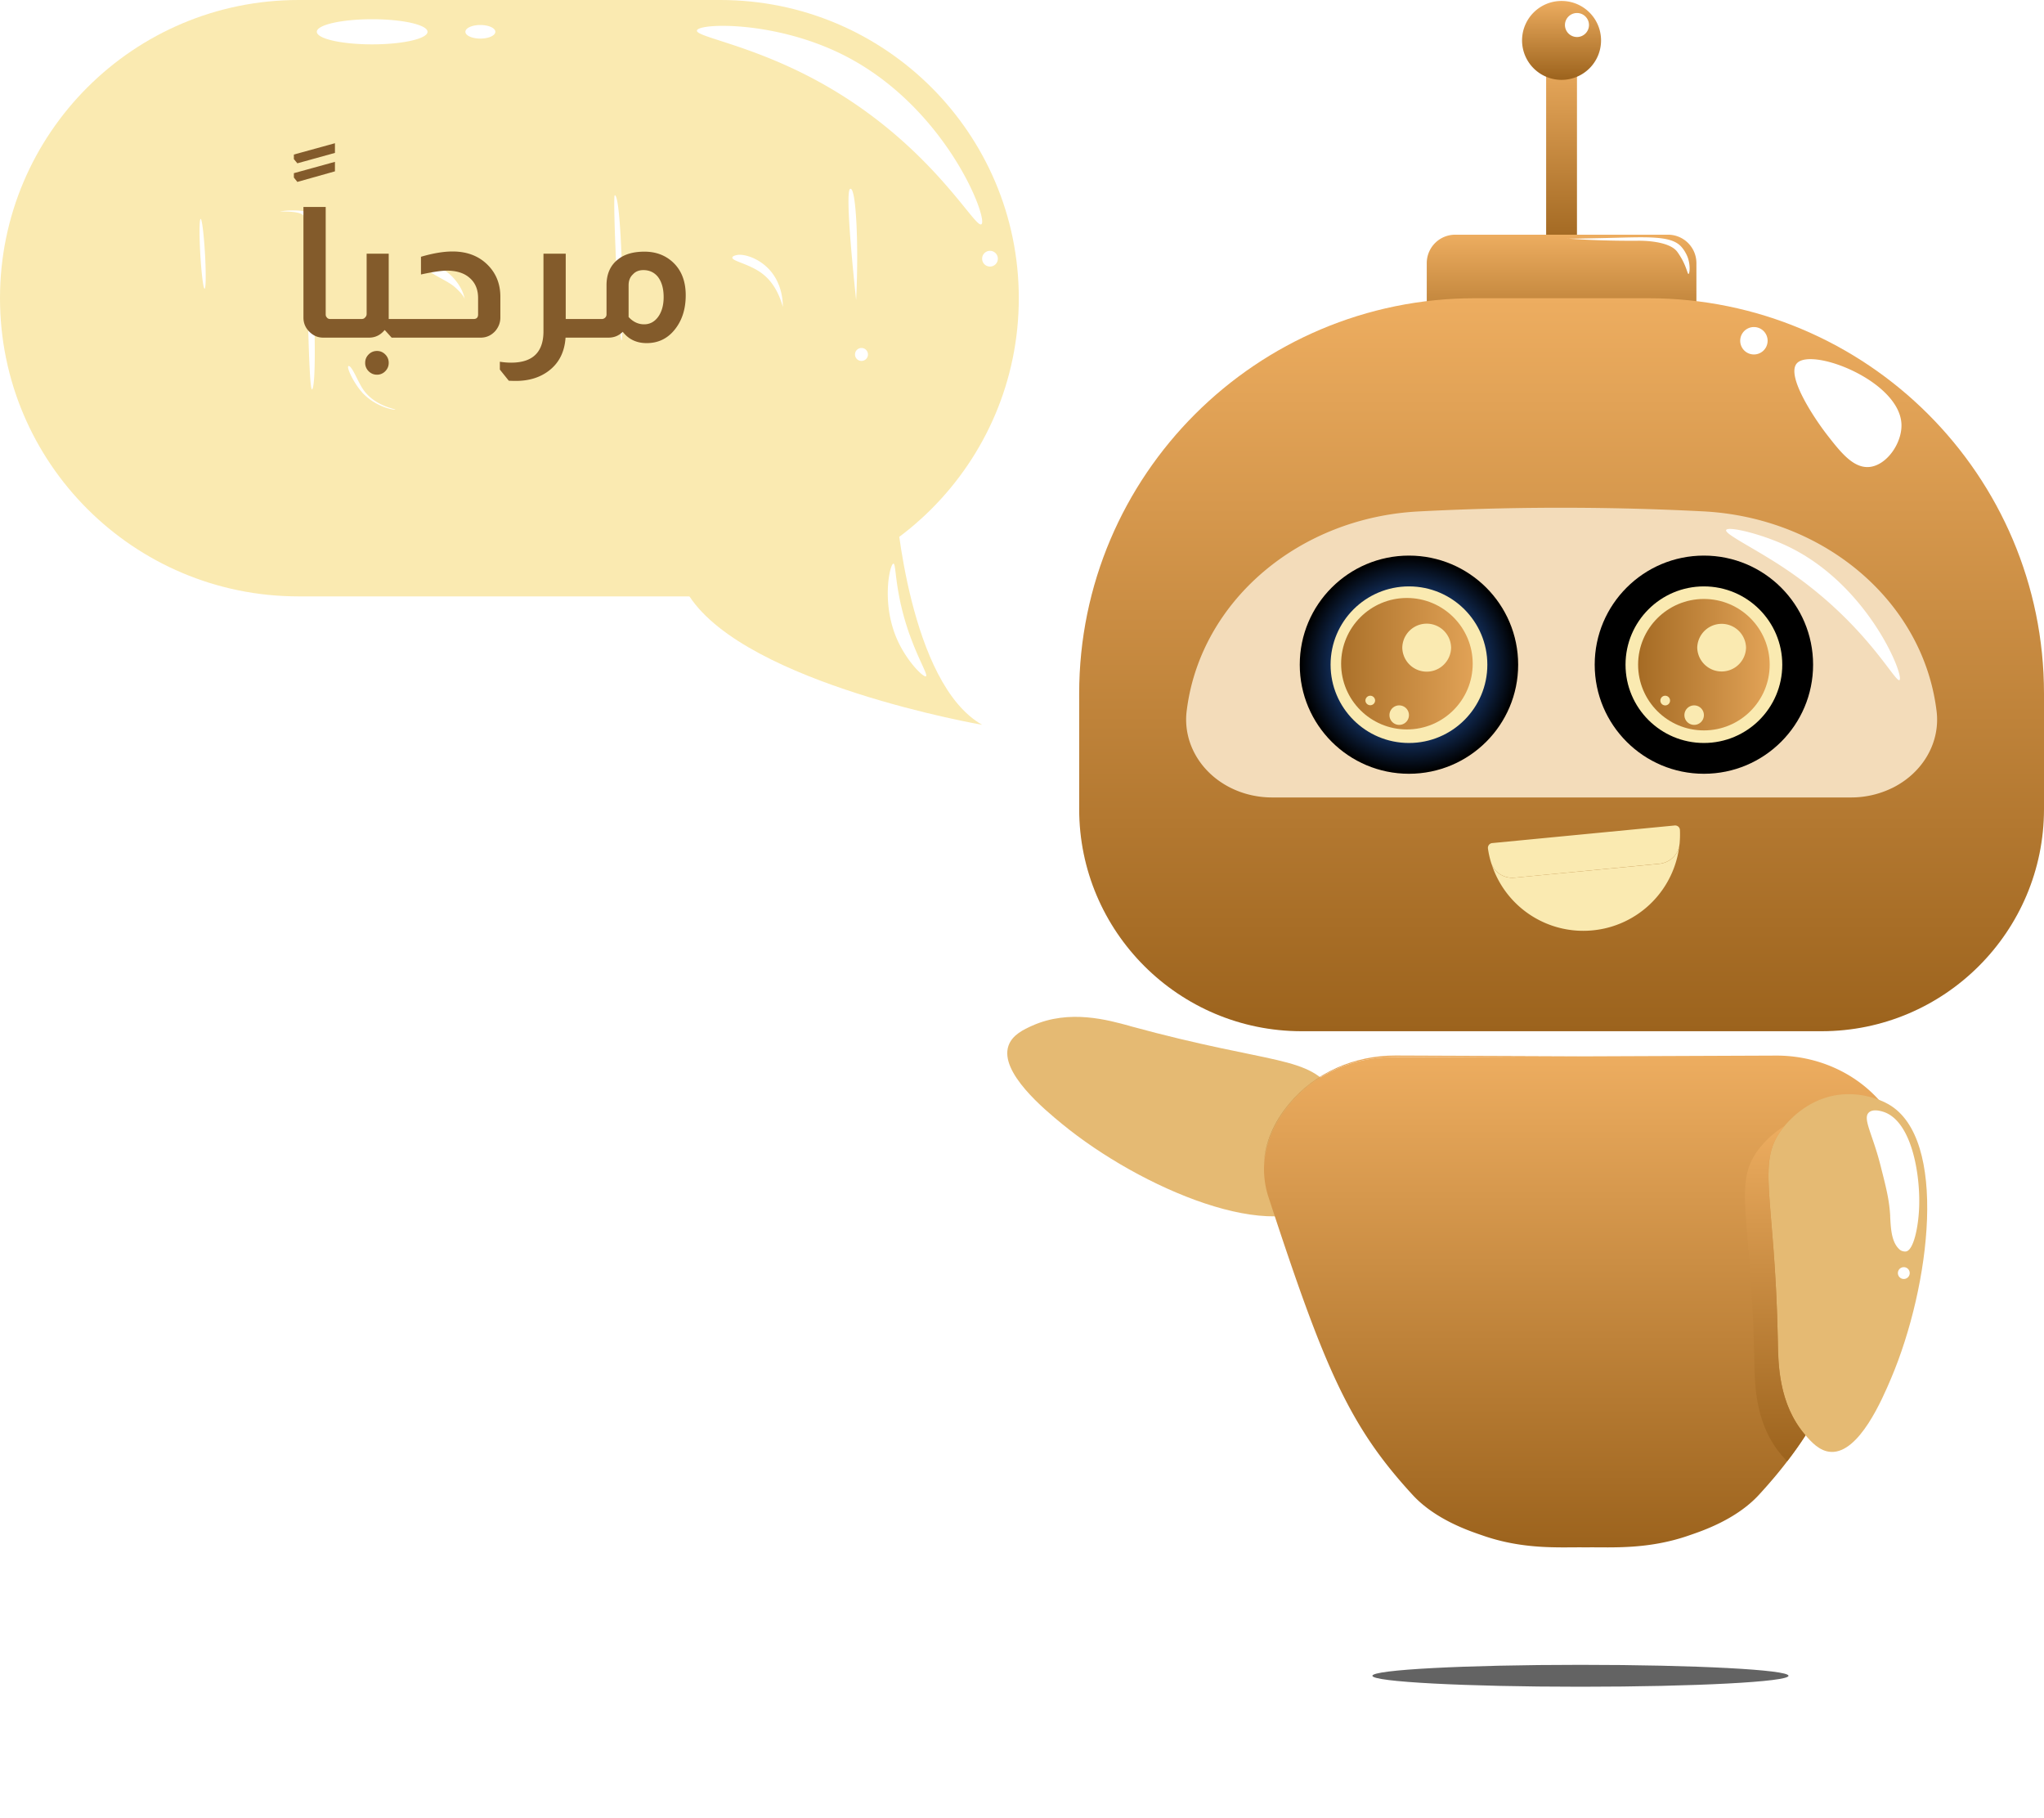 <svg width="280" height="249" viewBox="0 0 280 249" fill="none" xmlns="http://www.w3.org/2000/svg">
    <path d="M122.733 69.532s1.783 24.061 11.813 29.732c0 0-32.183-5.55-40.101-17.59-7.919-12.038 28.288-12.142 28.288-12.142z" fill="#FAEAB1"/>
    <path d="M154.786 140.519c19.835 5.422 24.522 3.907 28.055 9.217.405.611 2.482 3.726 2.059 7.719-.327 3.184-2.111 5.645-3.222 6.721-6.79 6.566-25.488-1.463-36.198-10.258-2.335-1.919-8.599-7.057-7.332-10.705.517-1.498 2.119-2.238 3.274-2.754 5.092-2.272 10.374-.766 13.364.051v.009z" fill="#E5BA73"/>
    <path d="M216.023 7.375h-4.222V35.04h4.222V7.375z" fill="url(#nj48ct97ma)"/>
    <path d="M228.491 32.142h-29.15a3.892 3.892 0 0 0-3.894 3.89v10.403a3.892 3.892 0 0 0 3.894 3.89h29.15a3.892 3.892 0 0 0 3.894-3.89V36.031a3.892 3.892 0 0 0-3.894-3.89z" fill="url(#xbm85bz8bb)"/>
    <path d="M202.038 40.842h23.747C255.71 40.842 280 65.1 280 94.987v15.809c0 16.798-13.657 30.429-30.468 30.429H178.3c-16.819 0-30.468-13.64-30.468-30.429V94.987c0-29.886 24.29-54.145 54.215-54.145h-.009z" fill="url(#8lsibo9k4c)"/>
    <path d="M259.209 107.913a12.8 12.8 0 0 1-5.636 1.299h-79.314c-1.973 0-3.912-.447-5.635-1.299-4.248-2.1-6.643-6.334-6.049-10.68l.043-.318c2.034-14.715 15.381-26.032 31.735-26.875a376.391 376.391 0 0 1 21.765-.499c5.937.035 11.675.207 17.198.49 16.423.844 29.865 12.117 31.907 26.884.017.103.026.215.043.319.603 4.345-1.801 8.579-6.049 10.679h-.008z" fill="#F3DCBA"/>
    <path style="mix-blend-mode:screen" d="M193.008 105.968c8.262 0 14.959-6.688 14.959-14.939 0-8.25-6.697-14.94-14.959-14.94-8.261 0-14.958 6.69-14.958 14.94s6.697 14.939 14.958 14.939z" fill="url(#bh64ucrsud)"/>
    <path d="M193.009 101.751c5.929 0 10.736-4.8 10.736-10.722s-4.807-10.722-10.736-10.722c-5.93 0-10.737 4.8-10.737 10.722s4.807 10.722 10.737 10.722z" fill="#FAEAB1"/>
    <path d="M192.728 99.896c4.978 0 9.013-4.03 9.013-9.001 0-4.971-4.035-9.002-9.013-9.002-4.977 0-9.012 4.03-9.012 9.002 0 4.971 4.035 9.001 9.012 9.001z" fill="url(#e9z4dfqd0e)"/>
    <path d="M198.782 88.697a3.344 3.344 0 0 1-6.687 0 3.344 3.344 0 0 1 6.687 0zM191.673 99.273a1.335 1.335 0 1 0-1.336-1.334c0 .737.598 1.334 1.336 1.334zM188.373 95.943a.664.664 0 0 1-1.327 0c0-.362.301-.663.663-.663a.67.67 0 0 1 .664.663z" fill="#FAEAB1"/>
    <path style="mix-blend-mode:screen" d="M233.411 105.968c8.261 0 14.958-6.688 14.958-14.939 0-8.25-6.697-14.94-14.958-14.94s-14.958 6.69-14.958 14.94 6.697 14.939 14.958 14.939z" fill="url(#3nm3xeunlf)"/>
    <path d="M233.411 101.751c5.929 0 10.736-4.8 10.736-10.722s-4.807-10.722-10.736-10.722-10.736 4.8-10.736 10.722 4.807 10.722 10.736 10.722z" fill="#FAEAB1"/>
    <path d="M233.411 100.03c4.977 0 9.013-4.03 9.013-9.001 0-4.971-4.036-9.001-9.013-9.001-4.978 0-9.013 4.03-9.013 9 0 4.972 4.035 9.002 9.013 9.002z" fill="url(#6749eg1zng)"/>
    <path d="M239.184 88.697a3.344 3.344 0 0 1-6.686 0 3.344 3.344 0 0 1 6.686 0zM232.075 99.273a1.335 1.335 0 1 0 .002-2.67 1.335 1.335 0 0 0-.002 2.67zM228.775 95.943a.663.663 0 1 1-.663-.663c.362 0 .663.301.663.663z" fill="#FAEAB1"/>
    <path d="M219.323 5.533a5.406 5.406 0 0 1-5.411 5.404 5.406 5.406 0 0 1-5.411-5.404A5.406 5.406 0 0 1 213.912.13a5.406 5.406 0 0 1 5.411 5.404z" fill="url(#rd3ojmpxhh)"/>
    <path d="M217.669 3.425c0 .912-.741 1.644-1.646 1.644a1.65 1.65 0 0 1-1.646-1.644 1.65 1.65 0 0 1 1.646-1.644c.905 0 1.646.74 1.646 1.644zM260.475 58.156c.069 2.521-1.99 5.533-4.351 5.791-2.215.241-3.981-2.013-5.799-4.345-1.792-2.298-5.721-8.193-4.162-9.862 2.06-2.203 14.148 2.461 14.312 8.407v.009zM240.261 48.544a1.877 1.877 0 1 0 .002-3.755 1.877 1.877 0 0 0-.002 3.755zM260.208 93.137c-.603.422-4.808-8.132-16.096-15.541-3.963-2.608-7.884-4.467-7.651-5.009.233-.55 4.644.474 8.177 2.109 11.253 5.215 16.285 17.942 15.561 18.441h.009zM231.309 37.529c-.138.017-.224-.766-.879-1.988 0 0-.31-.568-.664-1.05-1.137-1.558-4.971-1.523-5.273-1.523-5.98.051-9.831-.327-9.831-.293 0 .035 2.809-.026 4.859-.069 5.799-.12 9.254-.43 10.736 1.119.612.645.922 1.48.922 1.48.423 1.136.276 2.298.121 2.315l.009.008z" fill="#fff"/>
    <path d="M230.068 115.623c-.147 1.429-1.336 2.53-2.775 2.668l-19.809 1.911c-1.43.137-2.818-.715-3.231-2.092a12.185 12.185 0 0 1-.422-1.893.672.672 0 0 1 .129-.508.643.643 0 0 1 .456-.249l24.997-2.41a.675.675 0 0 1 .491.155.65.65 0 0 1 .224.465 14.45 14.45 0 0 1-.052 1.945l-.008.008z" fill="#FAEAB1"/>
    <path d="M230.068 115.623a13.222 13.222 0 0 1-11.9 11.79 13.196 13.196 0 0 1-13.838-9.062c.5 1.231 1.801 1.988 3.154 1.851l19.818-1.902c1.43-.147 2.619-1.239 2.766-2.668v-.009z" fill="#FAEAB1"/>
    <path d="M261.285 160.062v.525a12.135 12.135 0 0 1-.637 3.468c-5.455 16.635-8.72 25.412-13.304 32.512a51.021 51.021 0 0 1-2.516 3.554c-1.172 1.54-2.456 3.046-3.878 4.595-3.162 3.442-7.953 5-9.495 5.533-5.644 1.988-10.633 1.627-13.941 1.661h-.578c-3.326-.034-8.306.336-13.941-1.661-1.542-.533-6.342-2.091-9.495-5.533-8.703-9.457-12.055-17.323-19.698-40.661a12.176 12.176 0 0 1-.629-3.253 10.323 10.323 0 0 1 0-1.351c.164-2.788 1.301-5.525 3.309-8.02 3.447-4.286 8.763-6.635 14.26-6.652l26.504-.112 26.022-.103c5.618-.026 11.064 2.332 14.631 6.669 1.723 2.1 2.826 4.372 3.231 6.712.052.336.103.671.138 1.007.034.37.052.74.052 1.119l-.035-.009z" fill="url(#a9e7vv64ri)"/>
    <path d="m217.203 144.658-26.504.112c-5.497.026-10.822 2.375-14.26 6.652-2.008 2.496-3.145 5.232-3.309 8.021.138-2.857 1.31-5.671 3.412-8.219 3.559-4.337 9.013-6.695 14.631-6.669l26.03.103z" fill="url(#ylz1z0ba7j)"/>
    <path d="M243.544 183.659c-.388-20.533-3.171-24.595.93-29.483.474-.559 2.878-3.425 6.833-4.156 3.154-.586 6.015.421 7.367 1.196 8.229 4.655 5.782 24.835.371 37.571-1.181 2.78-4.351 10.232-8.212 10.052-1.585-.069-2.748-1.403-3.567-2.358-3.627-4.234-3.662-9.724-3.722-12.822z" fill="#E5BA73"/>
    <path d="M247.326 196.567a50.358 50.358 0 0 1-2.516 3.554c-.284-.293-.534-.585-.766-.852-3.628-4.234-3.662-9.724-3.723-12.822-.387-20.533-3.171-24.595.931-29.474a12.95 12.95 0 0 1 3.188-2.754c-4.05 4.871-1.293 8.967-.905 29.44.052 3.097.104 8.588 3.722 12.83a.245.245 0 0 1 .061.078h.008z" fill="url(#0a140f5b2k)"/>
    <path d="M258.933 166.559c-.121-2.203-.534-3.829-1.362-7.073-1.085-4.243-2.447-6.317-1.559-7.134.577-.534 1.706-.172 1.964-.095 3.886 1.239 5.093 8.519 4.92 13.08-.103 2.788-.784 5.912-1.809 6.05-.164.026-.56 0-.853-.25-1.146-1.006-1.215-2.891-1.31-4.569l.009-.009zM261.604 174.347a.808.808 0 0 1-.81.809.808.808 0 1 1 0-1.618c.448 0 .81.362.81.809z" fill="#fff"/>
    <path d="M98.667 0H40.894C18.309 0 0 18.284 0 40.837c0 22.554 18.309 40.838 40.894 40.838h57.773c22.585 0 40.894-18.284 40.894-40.838C139.561 18.283 121.252 0 98.667 0z" fill="#FAEAB1"/>
    <path d="M117.278 41.074s-1.637-14.801-.818-15.206c.81-.404 1.198 7.685.818 15.206zM118.898 48.544c0 .49-.396.886-.887.886a.886.886 0 1 1 0-1.773c.491 0 .887.396.887.887zM107.24 42.064c0-.827-.095-3.176-1.801-5.086-1.473-1.635-3.438-2.177-4.334-2.074-.172.017-.749.12-.784.361-.077.5 2.284.852 4.059 2.178.99.74 2.162 2.065 2.869 4.62h-.009zM84.217 26.737c.913-.008 1.258 16.592.991 19.595s-1.353-19.586-.99-19.595zM63.658 40.945c-.396-2.246-2.964-4.767-4.566-4.372-1.603.396 1.895 1.61 3.153 2.694 1.258 1.084 1.413 1.678 1.413 1.678zM49.596 53.733c1.862 2.056 4.515 2.46 4.559 2.366.043-.094-2.913-.49-4.464-2.848-.732-1.11-1.456-3.124-1.93-3.124-.009 0-.034 0-.043.017-.25.18.698 2.272 1.887 3.589h-.009zM42.78 53.311c-.594.818-.672-20.128-1.05-22.176v-.138c0-.138-.018-.404-.026-.938 0-.12-.112-.534-.207-.62-.776-.705-4.196-.352-2.74-.542 1.284-.163 2.774-.043 3.145.095.163.06.172.379.215.499.741 4.148 1.448 22.744.655 23.82h.009zM134.434 30.713c-.905.671-7.229-11.557-23.023-19.93-8.884-4.716-16.13-5.749-15.94-6.61.223-1.006 10.58-1.376 19.972 3.314 14.105 7.048 19.982 22.495 18.999 23.226h-.008zM135.614 36.505a1.076 1.076 0 1 0 .002-2.153 1.076 1.076 0 0 0-.002 2.153zM50.984 6.075c4.187 0 7.582-.77 7.582-1.72 0-.951-3.395-1.722-7.582-1.722-4.188 0-7.583.77-7.583 1.721 0 .95 3.395 1.721 7.583 1.721zM67.855 4.354c0 .517-.922.93-2.051.93s-2.05-.413-2.05-.93c0-.516.921-.93 2.05-.93 1.129 0 2.05.414 2.05.93zM28.081 34.74c.146 2.642.13 4.785-.052 4.794-.18.008-.44-2.126-.594-4.76-.147-2.641-.13-4.784.051-4.792.181-.009.44 2.125.595 4.758zM124.62 86.95c1.232 3.46 2.524 5.482 2.223 5.662-.336.207-2.559-1.988-3.878-4.879-2.309-5.052-1.068-10.525-.577-10.542.414-.017.121 3.838 2.223 9.75l.009.009z" fill="#fff"/>
    <path d="m45.882 20.94-5.15 1.425-.475-.575v-.625l5.625-1.55v1.325zm0 2.525-5.15 1.45-.475-.6v-.6l5.625-1.55v1.3zm-1.265 4.875v14.725c0 .167.05.3.15.4.1.15.258.225.475.225h.65v2.55h-1.625c-.684 0-1.284-.242-1.8-.725-.6-.55-.9-1.225-.9-2.025V28.34h3.05zm8.632 6.4v8.95h1.275v2.55h-.875l-.925-1.025h-.05c-.567.683-1.275 1.025-2.125 1.025h-4.825v-2.55h3.775c.233 0 .4-.067.5-.2.15-.133.225-.3.225-.5v-8.25h3.025zm-1.6 13.325c.433 0 .808.158 1.125.475.316.317.475.7.475 1.15 0 .45-.159.833-.475 1.15a1.537 1.537 0 0 1-1.125.475c-.45 0-.834-.158-1.15-.475a1.567 1.567 0 0 1-.475-1.15c0-.45.158-.833.475-1.15.316-.317.7-.475 1.15-.475zm6.018-12.9c1.65-.483 3.092-.725 4.325-.725 2.017 0 3.642.633 4.875 1.9 1.117 1.15 1.675 2.583 1.675 4.3v2.85c0 .683-.233 1.3-.7 1.85-.55.6-1.217.9-2 .9h-11.5v-2.55h10.525c.417 0 .625-.208.625-.625v-2.25c0-1.167-.383-2.083-1.15-2.75-.75-.667-1.792-1-3.125-1-.767 0-1.95.175-3.55.525v-2.425zm19.83-.425v8.95h1.275v2.55h-1.3c-.133 2-.924 3.533-2.374 4.6-1.2.883-2.675 1.325-4.425 1.325-.3 0-.626-.008-.975-.025l-1.225-1.525V49.54c.533.083 1.05.125 1.55.125 2.95 0 4.425-1.433 4.425-4.3V34.74h3.05zm5.588 4.325c0-1.583.55-2.783 1.65-3.6.866-.667 2.05-1 3.55-1 1.466 0 2.708.433 3.725 1.3 1.283 1.1 1.925 2.658 1.925 4.675 0 1.9-.509 3.475-1.525 4.725-.984 1.217-2.259 1.825-3.825 1.825-1.384 0-2.475-.517-3.275-1.55-.534.533-1.184.8-1.95.8h-4.775v-2.55h3.85a.65.65 0 0 0 .475-.2.579.579 0 0 0 .175-.425v-4zm3.025 4.35c.616.667 1.325 1 2.125 1 .783 0 1.425-.342 1.925-1.025.5-.7.75-1.6.75-2.7 0-1.2-.275-2.142-.825-2.825-.5-.583-1.15-.875-1.95-.875-.6 0-1.075.192-1.425.575-.4.367-.6.867-.6 1.5v4.35z" fill="#835B2B"/>
    <g filter="url(#vxuade1wtl)">
        <ellipse cx="216.5" cy="229.5" rx="28.5" ry="1.5" fill="#3D3D3D" fill-opacity=".8"/>
    </g>
    <defs>
        <linearGradient id="nj48ct97ma" x1="213.912" y1="7.375" x2="213.912" y2="35.041" gradientUnits="userSpaceOnUse">
            <stop stop-color="#EDAD60"/>
            <stop offset="1" stop-color="#9C631D"/>
        </linearGradient>
        <linearGradient id="xbm85bz8bb" x1="213.916" y1="32.142" x2="213.916" y2="50.325" gradientUnits="userSpaceOnUse">
            <stop stop-color="#EDAD60"/>
            <stop offset="1" stop-color="#9C631D"/>
        </linearGradient>
        <linearGradient id="8lsibo9k4c" x1="213.916" y1="40.842" x2="213.916" y2="141.225" gradientUnits="userSpaceOnUse">
            <stop stop-color="#EDAD60"/>
            <stop offset="1" stop-color="#9C631D"/>
        </linearGradient>
        <linearGradient id="e9z4dfqd0e" x1="183.707" y1="90.895" x2="201.741" y2="90.895" gradientUnits="userSpaceOnUse">
            <stop stop-color="#AB712A"/>
            <stop offset="1" stop-color="#E1A256"/>
        </linearGradient>
        <linearGradient id="6749eg1zng" x1="224.389" y1="91.029" x2="242.424" y2="91.029" gradientUnits="userSpaceOnUse">
            <stop stop-color="#A56B24"/>
            <stop offset="1" stop-color="#E2A357"/>
        </linearGradient>
        <linearGradient id="rd3ojmpxhh" x1="213.912" y1=".129" x2="213.912" y2="10.938" gradientUnits="userSpaceOnUse">
            <stop stop-color="#EDAD60"/>
            <stop offset="1" stop-color="#9C631D"/>
        </linearGradient>
        <linearGradient id="a9e7vv64ri" x1="217.235" y1="144.563" x2="217.235" y2="211.917" gradientUnits="userSpaceOnUse">
            <stop stop-color="#EDAD60"/>
            <stop offset="1" stop-color="#9C631D"/>
        </linearGradient>
        <linearGradient id="ylz1z0ba7j" x1="195.167" y1="144.555" x2="195.167" y2="159.443" gradientUnits="userSpaceOnUse">
            <stop stop-color="#EDAD60"/>
            <stop offset="1" stop-color="#9C631D"/>
        </linearGradient>
        <linearGradient id="0a140f5b2k" x1="243.183" y1="154.219" x2="243.183" y2="200.121" gradientUnits="userSpaceOnUse">
            <stop stop-color="#EDAD60"/>
            <stop offset="1" stop-color="#9C631D"/>
        </linearGradient>
        <radialGradient id="bh64ucrsud" cx="0" cy="0" r="1" gradientUnits="userSpaceOnUse" gradientTransform="matrix(14.803 0 0 14.784 193.008 91.029)">
            <stop offset=".13" stop-color="#3280FC"/>
            <stop offset="1"/>
        </radialGradient>
        <radialGradient id="3nm3xeunlf" cx="0" cy="0" r="1" gradientUnits="userSpaceOnUse" gradientTransform="matrix(14.803 0 0 14.784 233.411 .43)">
            <stop offset=".13" stop-color="#3280FC"/>
            <stop offset="1"/>
        </radialGradient>
        <filter id="vxuade1wtl" x="180" y="220" width="73" height="19" filterUnits="userSpaceOnUse" color-interpolation-filters="sRGB">
            <feFlood flood-opacity="0" result="BackgroundImageFix"/>
            <feBlend in="SourceGraphic" in2="BackgroundImageFix" result="shape"/>
            <feGaussianBlur stdDeviation="4" result="effect1_foregroundBlur_341_19974"/>
        </filter>
    </defs>
</svg>

